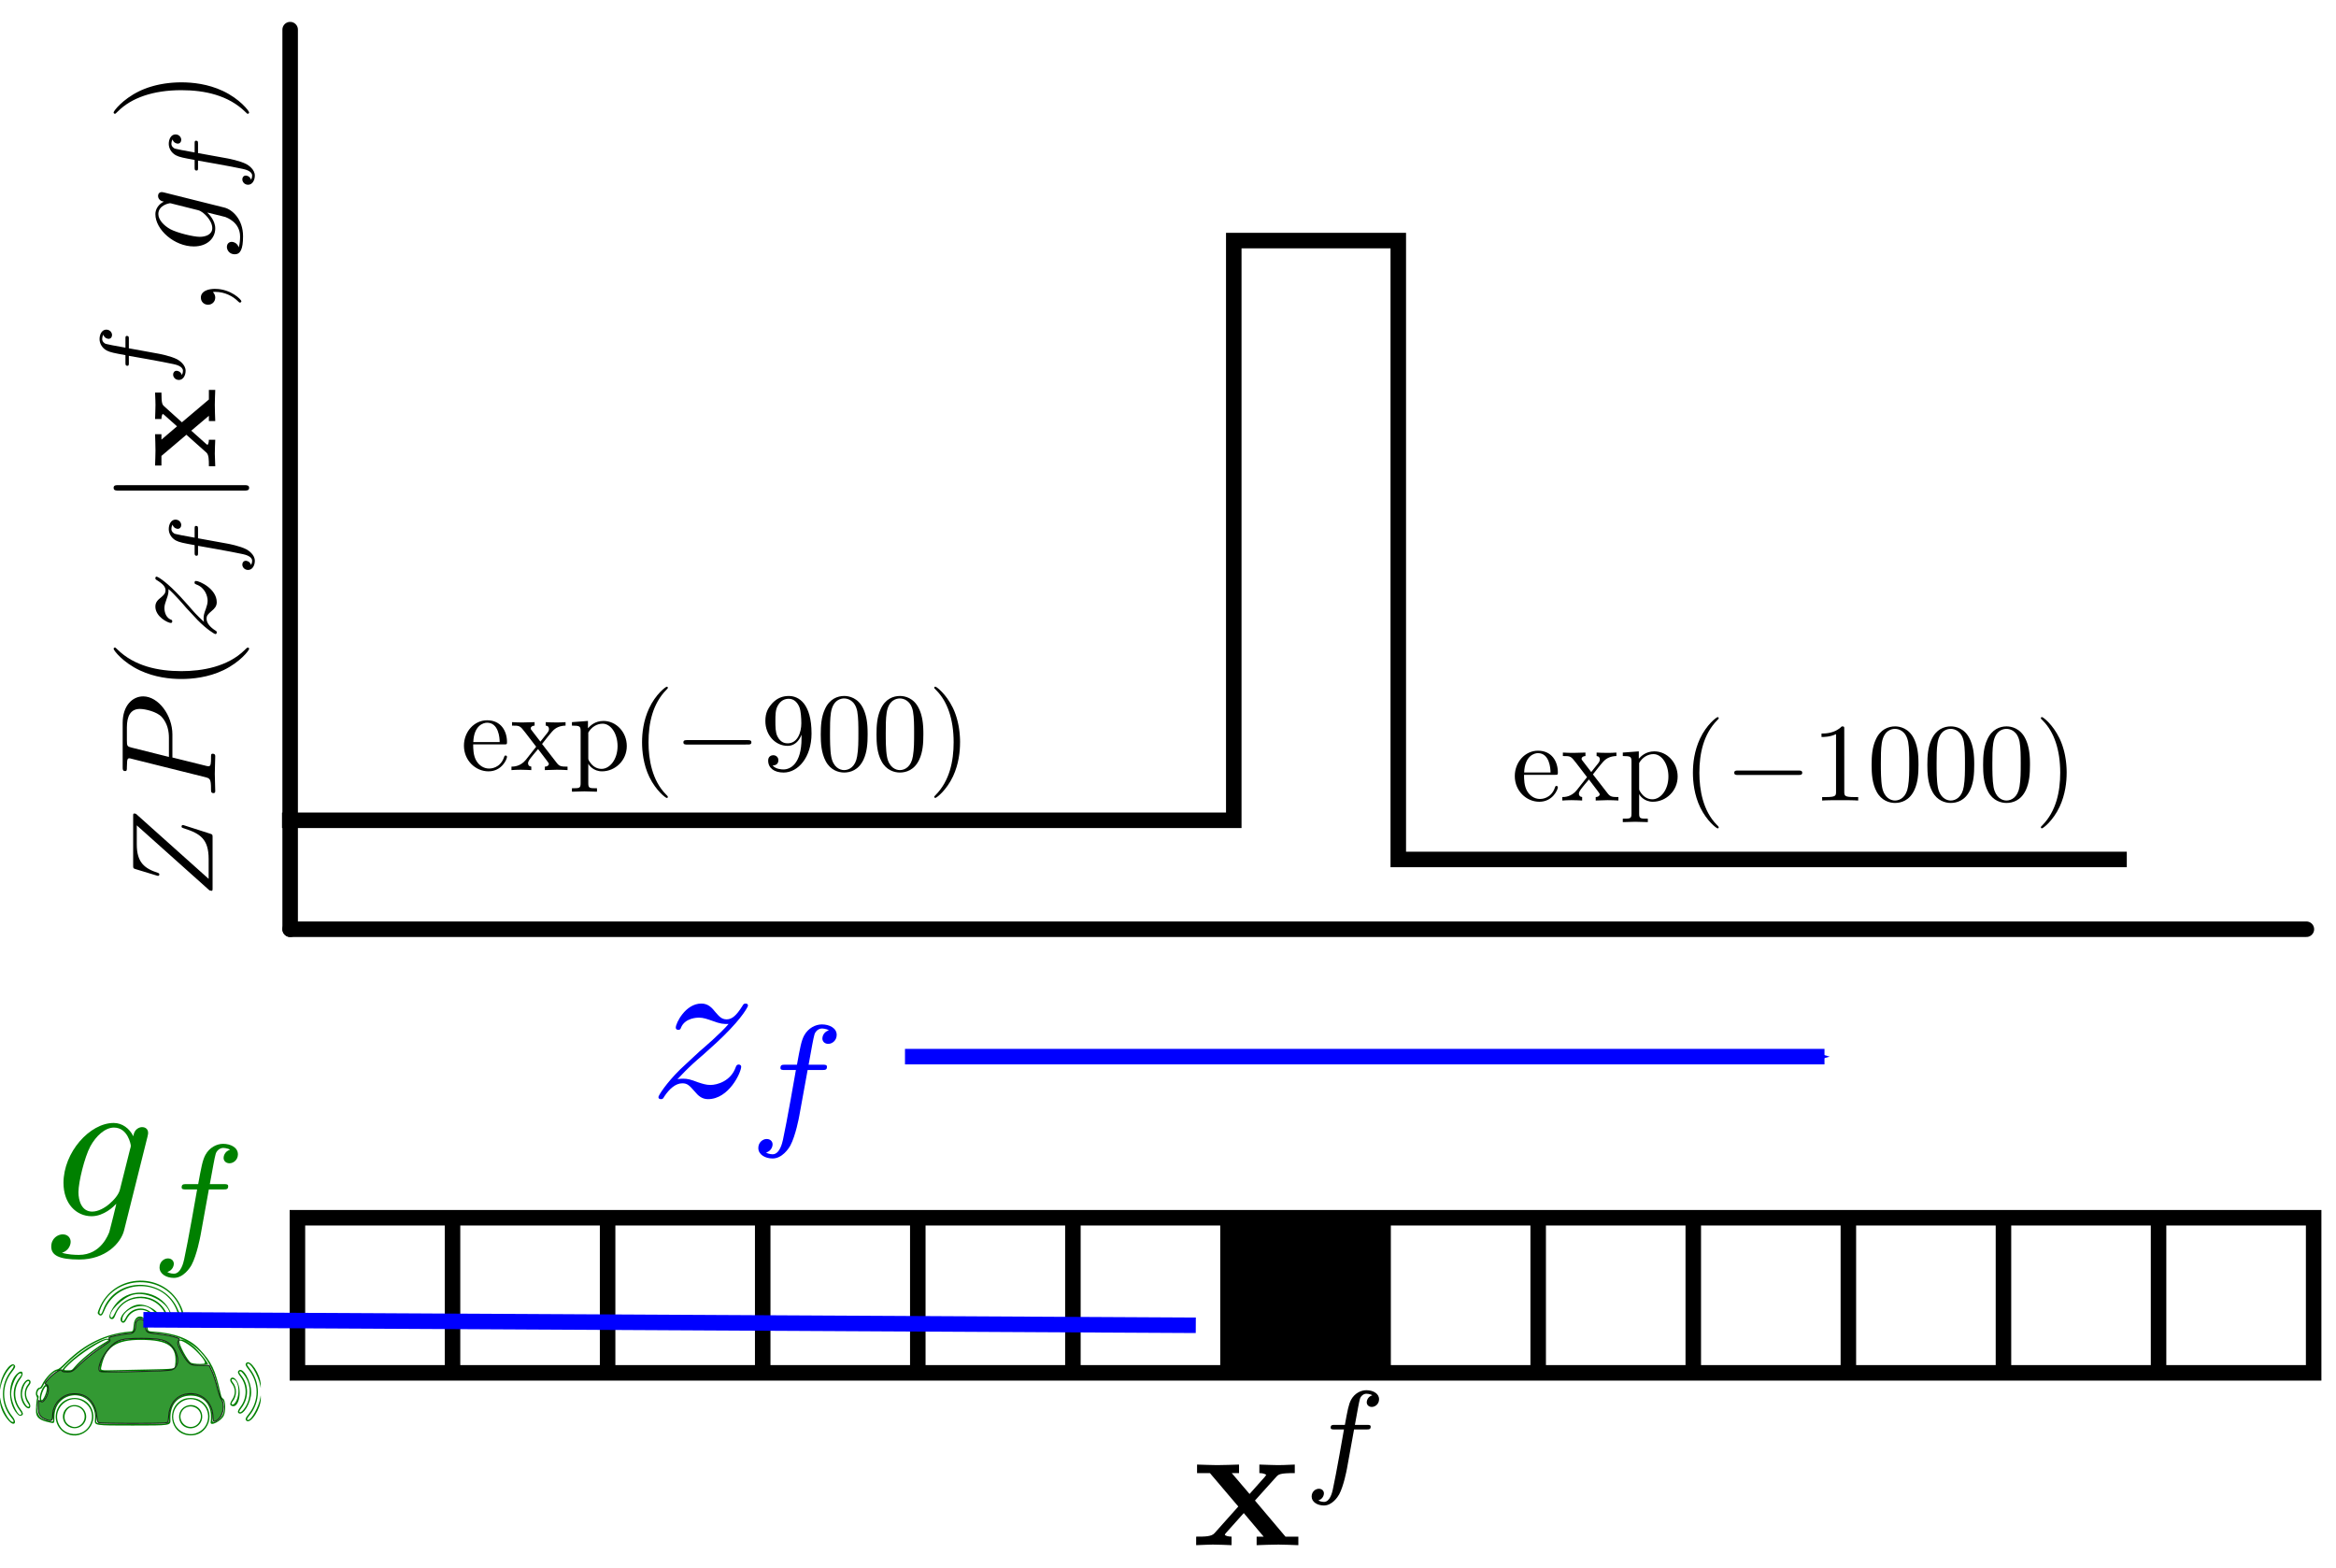<?xml version="1.0" encoding="UTF-8" standalone="no"?>
<!-- Created with Inkscape (http://www.inkscape.org/) -->

<svg
   xmlns:dc="http://purl.org/dc/elements/1.1/"
   xmlns:cc="http://creativecommons.org/ns#"
   xmlns:rdf="http://www.w3.org/1999/02/22-rdf-syntax-ns#"
   xmlns:svg="http://www.w3.org/2000/svg"
   xmlns="http://www.w3.org/2000/svg"
   xmlns:sodipodi="http://sodipodi.sourceforge.net/DTD/sodipodi-0.dtd"
   xmlns:inkscape="http://www.inkscape.org/namespaces/inkscape"
   width="42.508mm"
   height="28.539mm"
   viewBox="0 0 150.618 101.121"
   id="svg3393"
   version="1.1"
   inkscape:version="0.91 r13725"
   sodipodi:docname="step-FSM.svg">
  <sodipodi:namedview
     id="base"
     pagecolor="#ffffff"
     bordercolor="#666666"
     borderopacity="1.0"
     inkscape:pageopacity="0.0"
     inkscape:pageshadow="2"
     inkscape:zoom="5.6"
     inkscape:cx="75.529599"
     inkscape:cy="22.811334"
     inkscape:document-units="px"
     inkscape:current-layer="layer1"
     showgrid="false"
     inkscape:window-width="1148"
     inkscape:window-height="1041"
     inkscape:window-x="768"
     inkscape:window-y="37"
     inkscape:window-maximized="0"
     fit-margin-top="0"
     fit-margin-left="0"
     fit-margin-right="0"
     fit-margin-bottom="0" />
  <defs
     id="defs3395">
    <inkscape:path-effect
       is_visible="true"
       id="path-effect5274"
       effect="spiro" />
    <inkscape:path-effect
       is_visible="true"
       id="path-effect5031"
       effect="spiro" />
    <marker
       inkscape:stockid="Arrow1Mend"
       orient="auto"
       refY="0"
       refX="0"
       id="marker4985"
       style="overflow:visible"
       inkscape:isstock="true">
      <path
         inkscape:connector-curvature="0"
         id="path4987"
         d="M 0,0 5,-5 -12.5,0 5,5 0,0 Z"
         style="fill:#0000ff;fill-opacity:1;fill-rule:evenodd;stroke:#0000ff;stroke-width:1pt;stroke-opacity:1"
         transform="matrix(-0.4,0,0,-0.4,-4,0)" />
    </marker>
    <inkscape:path-effect
       is_visible="true"
       id="path-effect4977"
       effect="spiro" />
    <marker
       inkscape:collect="always"
       inkscape:isstock="true"
       style="overflow:visible"
       id="marker4947"
       refX="0"
       refY="0"
       orient="auto"
       inkscape:stockid="Arrow1Mend">
      <path
         inkscape:connector-curvature="0"
         transform="matrix(-0.4,0,0,-0.4,-4,0)"
         style="fill:#000000;fill-opacity:1;fill-rule:evenodd;stroke:#000000;stroke-width:1pt;stroke-opacity:1"
         d="M 0,0 5,-5 -12.5,0 5,5 0,0 Z"
         id="path4949" />
    </marker>
    <marker
       inkscape:isstock="true"
       style="overflow:visible"
       id="Arrow1Mend"
       refX="0"
       refY="0"
       orient="auto"
       inkscape:stockid="Arrow1Mend">
      <path
         inkscape:connector-curvature="0"
         transform="matrix(-0.4,0,0,-0.4,-4,0)"
         style="fill:#000000;fill-opacity:1;fill-rule:evenodd;stroke:#000000;stroke-width:1pt;stroke-opacity:1"
         d="M 0,0 5,-5 -12.5,0 5,5 0,0 Z"
         id="path4680" />
    </marker>
  </defs>
  <g
     transform="translate(10.137,-930.666)"
     id="layer1"
     inkscape:groupmode="layer"
     inkscape:label="Layer 1">
    <path
       sodipodi:nodetypes="cc"
       inkscape:connector-curvature="0"
       id="path3865"
       d="m 8.571,990.576 130,0"
       style="opacity:1;fill:none;fill-opacity:1;stroke:#000000;stroke-width:1;stroke-linecap:round;stroke-miterlimit:4;stroke-dasharray:none;stroke-dashoffset:0;marker-end:url(#marker4947)" />
    <path
       sodipodi:nodetypes="cc"
       inkscape:connector-curvature="0"
       id="path3863"
       d="m 8.571,990.576 0,-58"
       style="opacity:1;fill:none;fill-opacity:1;stroke:#000000;stroke-width:1;stroke-linecap:round;stroke-miterlimit:4;stroke-dasharray:none;stroke-dashoffset:0;marker-end:url(#Arrow1Mend)" />
    <g
       transform="translate(0,-3.536)"
       id="g3500">
      <g
         id="g3446"
         inkscape:label="Grid_Polar:X13:Y1"
         transform="translate(9.04,1012.714)">
        <g
           id="g3448"
           inkscape:label="MajorXGridlines">
          <path
             id="path3450"
             inkscape:label="MajorXDiv1"
             style="fill:none;stroke:#000000;stroke-width:1"
             d="m 10,0 0,10"
             inkscape:connector-curvature="0" />
          <path
             id="path3452"
             inkscape:label="MajorXDiv2"
             style="fill:none;stroke:#000000;stroke-width:1"
             d="m 20,0 0,10"
             inkscape:connector-curvature="0" />
          <path
             id="path3454"
             inkscape:label="MajorXDiv3"
             style="fill:none;stroke:#000000;stroke-width:1"
             d="m 30,0 0,10"
             inkscape:connector-curvature="0" />
          <path
             id="path3456"
             inkscape:label="MajorXDiv4"
             style="fill:none;stroke:#000000;stroke-width:1"
             d="m 40,0 0,10"
             inkscape:connector-curvature="0" />
          <path
             id="path3458"
             inkscape:label="MajorXDiv5"
             style="fill:none;stroke:#000000;stroke-width:1"
             d="m 50,0 0,10"
             inkscape:connector-curvature="0" />
          <path
             id="path3460"
             inkscape:label="MajorXDiv6"
             style="fill:none;stroke:#000000;stroke-width:1"
             d="m 60,0 0,10"
             inkscape:connector-curvature="0" />
          <path
             id="path3462"
             inkscape:label="MajorXDiv7"
             style="fill:none;stroke:#000000;stroke-width:1"
             d="m 70,0 0,10"
             inkscape:connector-curvature="0" />
          <path
             id="path3464"
             inkscape:label="MajorXDiv8"
             style="fill:none;stroke:#000000;stroke-width:1"
             d="m 80,0 0,10"
             inkscape:connector-curvature="0" />
          <path
             id="path3466"
             inkscape:label="MajorXDiv9"
             style="fill:none;stroke:#000000;stroke-width:1"
             d="m 90,0 0,10"
             inkscape:connector-curvature="0" />
          <path
             id="path3468"
             inkscape:label="MajorXDiv10"
             style="fill:none;stroke:#000000;stroke-width:1"
             d="m 100,0 0,10"
             inkscape:connector-curvature="0" />
          <path
             id="path3470"
             inkscape:label="MajorXDiv11"
             style="fill:none;stroke:#000000;stroke-width:1"
             d="m 110,0 0,10"
             inkscape:connector-curvature="0" />
          <path
             id="path3472"
             inkscape:label="MajorXDiv12"
             style="fill:none;stroke:#000000;stroke-width:1"
             d="m 120,0 0,10"
             inkscape:connector-curvature="0" />
        </g>
        <g
           id="g3474"
           inkscape:label="MajorYGridlines" />
        <rect
           id="rect3476"
           inkscape:label="Border"
           y="0"
           x="0"
           width="130"
           style="fill:none;stroke:#000000;stroke-width:1"
           height="10" />
      </g>
      <rect
         style="opacity:1;fill:#000000;fill-opacity:1;stroke:none;stroke-width:1;stroke-linecap:round;stroke-miterlimit:4;stroke-dasharray:none;stroke-dashoffset:0"
         id="rect3498"
         width="9.849"
         height="10.228"
         x="68.97"
         y="1012.587" />
    </g>
    <g
       transform="matrix(0.221,0,0,0.221,0.83,951.285)"
       id="g3543">
      <g
         style="font-style:normal;font-variant:normal;font-weight:normal;font-stretch:normal;letter-spacing:normal;word-spacing:normal;text-anchor:start;fill:none;fill-opacity:1;fill-rule:evenodd;stroke:#000000;stroke-linecap:butt;stroke-linejoin:miter;stroke-miterlimit:10.433;stroke-dasharray:none;stroke-dashoffset:0;stroke-opacity:1"
         word-spacing="normal"
         letter-spacing="normal"
         font-size-adjust="none"
         font-stretch="normal"
         font-weight="normal"
         font-variant="normal"
         font-style="normal"
         stroke-miterlimit="10.433"
         xml:space="preserve"
         transform="matrix(1.063,0,0,-1.063,-186.024,789.272)"
         id="content"><path
           style="fill:#000000;stroke-width:0"
           inkscape:connector-curvature="0"
           id="path3546"
           d="m 472.75,418.45 5.83,6.48 c 0.66,0.71 0.96,1.05 5.1,1.05 l 0,2.34 c -1.75,-0.11 -4.35,-0.15 -4.6,-0.15 -1.25,0 -3.73,0.11 -5.12,0.15 l 0,-2.34 c 0.68,0 1.29,-0.11 1.89,-0.45 -0.21,-0.3 -0.21,-0.39 -0.41,-0.6 l -4.17,-4.68 -4.89,5.73 2,0 0,2.34 c -1.3,-0.04 -4.44,-0.15 -6.03,-0.15 -1.6,0 -3.85,0.11 -5.49,0.15 l 0,-2.34 3.53,0 7.79,-9.17 -6.54,-7.33 c -0.84,-0.94 -2.64,-0.94 -5.03,-0.94 l 0,-2.34 c 1.75,0.09 4.35,0.16 4.58,0.16 1.25,0 4.14,-0.11 5.14,-0.16 l 0,2.34 c -0.89,0 -1.84,0.25 -1.84,0.55 0,0.05 0,0.09 0.34,0.5 l 4.85,5.42 5.46,-6.47 -1.93,0 0,-2.34 c 1.29,0.05 4.33,0.16 5.98,0.16 1.6,0 3.83,-0.11 5.47,-0.16 l 0,2.34 -3.53,0 z" /><path
           style="fill:#000000;stroke-width:0"
           inkscape:connector-curvature="0"
           id="path3548"
           d="m 499.95,437.96 3.41,0 c 0.7,0 1.15,0 1.15,0.77 0,0.48 -0.45,0.48 -1.08,0.48 l -3.25,0 c 0.82,4.43 1.08,6.04 1.36,7.05 0.17,0.77 0.94,1.5 1.78,1.5 0.04,0 0.97,0 1.64,-0.42 -1.43,-0.45 -1.53,-1.72 -1.53,-1.92 0,-0.77 0.6,-1.28 1.39,-1.28 0.94,0 1.99,0.79 1.99,2.12 0,1.6 -1.7,2.47 -3.49,2.47 -1.53,0 -3.23,-0.87 -4.18,-2.61 -0.69,-1.3 -0.97,-2.86 -1.71,-6.91 l -2.75,0 c -0.7,0 -1.15,0 -1.15,-0.76 0,-0.49 0.45,-0.49 1.08,-0.49 l 2.57,0 c -0.03,-0.21 -2.22,-12.75 -3.06,-16.48 -0.17,-0.77 -0.76,-3.41 -2.44,-3.41 -0.03,0 -0.87,0 -1.53,0.41 1.42,0.45 1.53,1.72 1.53,1.92 0,0.77 -0.59,1.28 -1.39,1.28 -0.93,0 -1.98,-0.79 -1.98,-2.12 0,-1.56 1.64,-2.47 3.37,-2.47 2.24,0 3.77,2.3 4.19,3.06 1.25,2.35 2.05,6.63 2.13,7.05 z" /></g>    </g>
    <g
       transform="matrix(0,-0.165,0.165,0,-55.243,1031.353)"
       id="g3604">
      <g
         style="font-style:normal;font-variant:normal;font-weight:normal;font-stretch:normal;letter-spacing:normal;word-spacing:normal;text-anchor:start;fill:none;fill-opacity:1;fill-rule:evenodd;stroke:#000000;stroke-linecap:butt;stroke-linejoin:miter;stroke-miterlimit:10.433;stroke-dasharray:none;stroke-dashoffset:0;stroke-opacity:1"
         id="g3606"
         transform="matrix(1.063,0,0,-1.063,-186.024,789.272)"
         xml:space="preserve"
         stroke-miterlimit="10.433"
         font-style="normal"
         font-variant="normal"
         font-weight="normal"
         font-stretch="normal"
         font-size-adjust="none"
         letter-spacing="normal"
         word-spacing="normal"><path
           style="fill:#000000;stroke-width:0"
           inkscape:connector-curvature="0"
           d="m 470.61,421.95 0.21,1.28 3.39,13.56 c 0.43,1.74 0.54,1.89 2.68,1.89 l 4.79,0 c 4.14,0 6.78,-1.34 6.78,-4.78 0,-1.95 -1,-6.23 -2.94,-8.03 -2.5,-2.23 -5.48,-2.64 -7.69,-2.64 l -7.01,0 -0.21,-1.28 8.47,0 c 7.08,0 14,5.17 14,10.75 0,3.84 -3.28,7.53 -9.81,7.53 l -16.14,0 c -0.95,0 -1.5,0 -1.5,-0.95 0,-0.6 0.45,-0.6 1.45,-0.6 0.64,0 1.55,-0.04 2.14,-0.09 0.8,-0.11 1.1,-0.25 1.1,-0.8 0,-0.2 -0.05,-0.36 -0.21,-0.95 l -6.67,-26.75 c -0.5,-1.95 -0.59,-2.34 -4.53,-2.34 -0.84,0 -1.39,0 -1.39,-0.96 0,-0.59 0.59,-0.59 0.73,-0.59 1.41,0 4.94,0.16 6.33,0.16 1.05,0 2.14,-0.07 3.19,-0.07 1.11,0 2.2,-0.09 3.25,-0.09 0.34,0 0.98,0 0.98,1 0,0.55 -0.43,0.55 -1.39,0.55 -1.84,0 -3.23,0 -3.23,0.89 0,0.29 0.09,0.54 0.14,0.84 z"
           id="path3608" /><path
           style="fill:#000000;stroke-width:0"
           inkscape:connector-curvature="0"
           d="m 511,394.25 0,0.02 0,0.03 0,0.01 0,0.02 0,0.01 -0.01,0.02 0,0.01 -0.01,0.02 -0.01,0.02 -0.01,0.02 -0.01,0.02 -0.02,0.03 -0.01,0.02 -0.02,0.03 -0.02,0.03 -0.03,0.03 -0.02,0.03 -0.03,0.04 -0.02,0.02 -0.01,0.02 -0.02,0.02 -0.02,0.02 -0.02,0.02 -0.02,0.03 -0.02,0.02 -0.02,0.02 -0.02,0.03 -0.03,0.02 -0.02,0.03 -0.03,0.03 -0.03,0.03 -0.02,0.03 -0.03,0.03 -0.03,0.03 -0.03,0.03 -0.03,0.03 -0.04,0.04 -0.03,0.03 -0.04,0.04 -0.03,0.03 -0.04,0.04 -0.04,0.04 c -6.22,6.28 -7.81,15.69 -7.81,23.31 0,8.67 1.89,17.35 8.01,23.56 0.64,0.61 0.64,0.71 0.64,0.86 0,0.35 -0.18,0.49 -0.48,0.49 -0.5,0 -4.98,-3.38 -7.92,-9.7 -2.55,-5.49 -3.14,-11.02 -3.14,-15.21 0,-3.89 0.54,-9.9 3.28,-15.54 2.98,-6.13 7.28,-9.36 7.78,-9.36 0.3,0 0.48,0.14 0.48,0.5 z"
           id="path3610" /><path
           style="fill:#000000;stroke-width:0"
           inkscape:connector-curvature="0"
           d="m 520.46,410.34 0.25,0.27 0.24,0.25 0.24,0.25 0.22,0.24 0.23,0.23 0.21,0.22 0.21,0.22 0.21,0.21 0.2,0.2 0.2,0.19 0.19,0.19 0.19,0.19 0.18,0.17 0.18,0.18 0.35,0.33 0.35,0.32 0.33,0.3 0.33,0.29 0.32,0.29 0.65,0.56 0.32,0.29 0.34,0.28 c 0,0.05 3.08,2.69 4.87,4.49 4.74,4.64 5.83,7.03 5.83,7.21 0,0.5 -0.45,0.5 -0.55,0.5 -0.34,0 -0.5,-0.09 -0.75,-0.54 -1.48,-2.39 -2.53,-3.19 -3.73,-3.19 -1.2,0 -1.8,0.75 -2.55,1.59 -0.93,1.16 -1.78,2.14 -3.43,2.14 -3.74,0 -6.02,-4.62 -6.02,-5.67 0,-0.25 0.14,-0.54 0.59,-0.54 0.46,0 0.55,0.25 0.64,0.54 0.96,2.3 3.85,2.35 4.24,2.35 1.05,0 2,-0.36 3.14,-0.75 2,-0.75 2.55,-0.75 3.84,-0.75 -1.79,-2.14 -5.98,-5.74 -6.92,-6.53 l -4.48,-4.18 c -3.39,-3.34 -5.14,-6.18 -5.14,-6.53 0,-0.5 0.5,-0.5 0.59,-0.5 0.41,0 0.5,0.1 0.8,0.64 1.15,1.75 2.64,3.1 4.23,3.1 1.16,0 1.66,-0.46 2.89,-1.89 0.86,-1.05 1.75,-1.85 3.19,-1.85 4.94,0 7.83,6.33 7.83,7.67 0,0.25 -0.21,0.5 -0.6,0.5 -0.45,0 -0.54,-0.29 -0.7,-0.65 -1.14,-3.24 -4.33,-4.17 -5.98,-4.17 -0.99,0 -1.89,0.29 -2.94,0.64 -1.69,0.64 -2.44,0.84 -3.49,0.84 -0.09,0 -0.89,0 -1.34,-0.14 z"
           id="path3612" /><path
           style="fill:#000000;stroke-width:0"
           inkscape:connector-curvature="0"
           d="m 551.19,412.53 3.4,0 c 0.71,0 1.16,0 1.16,0.76 0,0.49 -0.45,0.49 -1.08,0.49 l -3.25,0 c 0.81,4.42 1.08,6.03 1.36,7.04 0.17,0.77 0.94,1.5 1.78,1.5 0.03,0 0.97,0 1.64,-0.42 -1.43,-0.45 -1.53,-1.72 -1.53,-1.92 0,-0.77 0.6,-1.28 1.39,-1.28 0.94,0 1.99,0.8 1.99,2.12 0,1.6 -1.71,2.47 -3.49,2.47 -1.53,0 -3.23,-0.87 -4.18,-2.61 -0.69,-1.29 -0.97,-2.86 -1.71,-6.9 l -2.75,0 c -0.7,0 -1.15,0 -1.15,-0.77 0,-0.48 0.45,-0.48 1.07,-0.48 l 2.58,0 c -0.03,-0.22 -2.22,-12.75 -3.06,-16.49 -0.17,-0.76 -0.77,-3.4 -2.44,-3.4 -0.03,0 -0.87,0 -1.53,0.4 1.42,0.46 1.53,1.72 1.53,1.92 0,0.77 -0.59,1.29 -1.39,1.29 -0.94,0 -1.98,-0.8 -1.98,-2.13 0,-1.56 1.64,-2.47 3.37,-2.47 2.24,0 3.77,2.3 4.19,3.06 1.25,2.35 2.05,6.63 2.12,7.05 z"
           id="path3614" /><path
           style="fill:#000000;stroke-width:0"
           inkscape:connector-curvature="0"
           d="m 570.72,441.78 0,0.16 0,0.17 0,0.16 -0.01,0.08 0,0.08 -0.01,0.08 -0.01,0.08 -0.01,0.07 -0.01,0.07 -0.01,0.07 -0.02,0.07 -0.02,0.07 -0.02,0.06 -0.03,0.06 -0.02,0.06 -0.04,0.06 -0.03,0.05 -0.04,0.05 -0.04,0.05 -0.05,0.04 -0.05,0.04 -0.03,0.01 -0.02,0.02 -0.03,0.02 -0.03,0.01 -0.03,0.01 -0.04,0.02 -0.03,0.01 -0.04,0.01 -0.03,0.01 -0.04,0.01 -0.04,0 -0.04,0.01 -0.04,0 -0.05,0.01 -0.04,0 -0.05,0 c -1,0 -1,-0.89 -1,-1.78 l 0,-46.24 c 0,-0.9 0,-1.79 1,-1.79 1,0 1,0.89 1,1.79 z"
           id="path3616" /><path
           style="fill:#000000;stroke-width:0"
           inkscape:connector-curvature="0"
           d="m 593.83,418.45 5.83,6.48 c 0.66,0.71 0.95,1.05 5.09,1.05 l 0,2.34 c -1.75,-0.11 -4.34,-0.15 -4.59,-0.15 -1.25,0 -3.73,0.11 -5.13,0.15 l 0,-2.34 c 0.69,0 1.3,-0.11 1.9,-0.45 -0.21,-0.3 -0.21,-0.39 -0.41,-0.6 l -4.17,-4.68 -4.89,5.73 2,0 0,2.34 c -1.3,-0.04 -4.44,-0.15 -6.03,-0.15 -1.6,0 -3.85,0.11 -5.49,0.15 l 0,-2.34 3.53,0 7.78,-9.17 -6.53,-7.33 c -0.84,-0.94 -2.64,-0.94 -5.03,-0.94 l 0,-2.34 c 1.75,0.09 4.34,0.16 4.58,0.16 1.25,0 4.14,-0.11 5.14,-0.16 l 0,2.34 c -0.89,0 -1.84,0.25 -1.84,0.55 0,0.05 0,0.09 0.34,0.5 l 4.84,5.42 5.47,-6.47 -1.94,0 0,-2.34 c 1.3,0.05 4.33,0.16 5.99,0.16 1.59,0 3.83,-0.11 5.47,-0.16 l 0,2.34 -3.53,0 z"
           id="path3618" /><path
           style="fill:#000000;stroke-width:0"
           inkscape:connector-curvature="0"
           d="m 621.03,437.96 3.4,0 c 0.71,0 1.16,0 1.16,0.77 0,0.48 -0.45,0.48 -1.08,0.48 l -3.25,0 c 0.81,4.43 1.08,6.04 1.36,7.05 0.17,0.77 0.94,1.5 1.78,1.5 0.03,0 0.97,0 1.64,-0.42 -1.44,-0.45 -1.53,-1.72 -1.53,-1.92 0,-0.77 0.59,-1.28 1.39,-1.28 0.94,0 1.99,0.79 1.99,2.12 0,1.6 -1.71,2.47 -3.49,2.47 -1.53,0 -3.23,-0.87 -4.18,-2.61 -0.69,-1.3 -0.97,-2.86 -1.71,-6.91 l -2.75,0 c -0.7,0 -1.16,0 -1.16,-0.76 0,-0.49 0.46,-0.49 1.08,-0.49 l 2.58,0 c -0.03,-0.21 -2.22,-12.75 -3.06,-16.48 -0.17,-0.77 -0.77,-3.41 -2.44,-3.41 -0.03,0 -0.87,0 -1.53,0.41 1.42,0.45 1.53,1.72 1.53,1.92 0,0.77 -0.59,1.28 -1.39,1.28 -0.94,0 -1.98,-0.79 -1.98,-2.12 0,-1.56 1.64,-2.47 3.37,-2.47 2.24,0 3.77,2.3 4.19,3.06 1.25,2.35 2.05,6.63 2.12,7.05 z"
           id="path3620" /><path
           style="fill:#000000;stroke-width:0"
           inkscape:connector-curvature="0"
           d="m 642.87,406.25 0,0.3 -0.01,0.3 -0.02,0.29 -0.03,0.28 -0.03,0.27 -0.04,0.26 -0.04,0.26 -0.05,0.24 -0.06,0.24 -0.06,0.23 -0.08,0.22 -0.07,0.21 -0.09,0.2 -0.08,0.19 -0.1,0.19 -0.1,0.17 -0.11,0.16 -0.11,0.16 -0.12,0.14 -0.12,0.13 -0.13,0.13 -0.13,0.11 -0.14,0.1 -0.14,0.1 -0.15,0.08 -0.16,0.07 -0.16,0.06 -0.16,0.05 -0.17,0.04 -0.17,0.03 -0.18,0.01 -0.18,0.01 c -1.64,0 -2.64,-1.25 -2.64,-2.64 0,-1.34 1,-2.64 2.64,-2.64 0.6,0 1.25,0.2 1.75,0.64 0.14,0.11 0.21,0.16 0.25,0.16 0.05,0 0.1,-0.05 0.1,-0.75 0,-3.69 -1.74,-6.68 -3.39,-8.32 -0.55,-0.54 -0.55,-0.65 -0.55,-0.79 0,-0.36 0.25,-0.55 0.5,-0.55 0.55,0 4.53,3.83 4.53,9.66 z"
           id="path3622" /><path
           style="fill:#000000;stroke-width:0"
           inkscape:connector-curvature="0"
           d="m 678.3,424.98 0.01,0.06 0.01,0.05 0.02,0.05 0.01,0.06 0.02,0.1 0.01,0.05 0.01,0.06 0.01,0.05 0.01,0.06 0.01,0.05 0.01,0.06 0.01,0.06 0,0.06 0,0.03 0,0.03 0,0.03 0.01,0.03 c 0,0.86 -0.6,1.36 -1.44,1.36 -0.5,0 -1.85,-0.36 -2.05,-2.16 -0.89,1.85 -2.64,3.14 -4.62,3.14 l 0.04,-1.09 c 3.28,0 3.99,-4.03 3.99,-4.28 0,-0.25 -0.1,-0.55 -0.16,-0.75 l -2.39,-9.52 c -0.3,-1.29 -1.44,-2.53 -2.53,-3.48 -1.05,-0.89 -2.59,-1.8 -4.05,-1.8 -2.48,0 -3.23,2.6 -3.23,4.58 0,2.41 1.45,8.28 2.79,10.81 1.35,2.46 3.49,4.44 5.58,4.44 l -0.04,1.09 c -5.69,0 -11.86,-6.96 -11.86,-14.14 0,-4.93 3.03,-7.87 6.62,-7.87 2.94,0 5.28,2.34 5.78,2.89 l 0.05,-0.05 c -1.05,-4.43 -1.64,-6.48 -1.64,-6.58 -0.2,-0.45 -1.89,-5.39 -7.17,-5.39 -0.96,0 -2.6,0.07 -4,0.5 1.5,0.46 2.04,1.75 2.04,2.6 0,0.79 -0.54,1.75 -1.89,1.75 -1.09,0 -2.68,-0.91 -2.68,-2.89 0,-2.05 1.84,-3.05 6.62,-3.05 6.22,0 9.81,3.89 10.56,6.88 z"
           id="path3624" /><path
           style="fill:#000000;stroke-width:0"
           inkscape:connector-curvature="0"
           d="m 692.79,412.53 3.41,0 c 0.7,0 1.15,0 1.15,0.76 0,0.49 -0.45,0.49 -1.08,0.49 l -3.25,0 c 0.82,4.42 1.08,6.03 1.36,7.04 0.17,0.77 0.94,1.5 1.78,1.5 0.04,0 0.97,0 1.64,-0.42 -1.43,-0.45 -1.53,-1.72 -1.53,-1.92 0,-0.77 0.6,-1.28 1.39,-1.28 0.94,0 1.99,0.8 1.99,2.12 0,1.6 -1.7,2.47 -3.49,2.47 -1.53,0 -3.23,-0.87 -4.18,-2.61 -0.69,-1.29 -0.97,-2.86 -1.71,-6.9 l -2.75,0 c -0.7,0 -1.15,0 -1.15,-0.77 0,-0.48 0.45,-0.48 1.08,-0.48 l 2.57,0 c -0.03,-0.22 -2.22,-12.75 -3.06,-16.49 -0.17,-0.76 -0.76,-3.4 -2.44,-3.4 -0.03,0 -0.87,0 -1.53,0.4 1.42,0.46 1.53,1.72 1.53,1.92 0,0.77 -0.59,1.29 -1.39,1.29 -0.93,0 -1.98,-0.8 -1.98,-2.13 0,-1.56 1.64,-2.47 3.37,-2.47 2.24,0 3.77,2.3 4.19,3.06 1.25,2.35 2.05,6.63 2.13,7.05 z"
           id="path3626" /><path
           style="fill:#000000;stroke-width:0"
           inkscape:connector-curvature="0"
           d="m 718.79,418.65 0,0.37 -0.01,0.39 -0.01,0.39 -0.01,0.41 -0.04,0.84 -0.06,0.88 -0.08,0.92 -0.11,0.95 -0.13,0.97 -0.17,1.01 -0.19,1.02 -0.23,1.03 -0.27,1.05 -0.31,1.06 -0.34,1.07 -0.4,1.07 -0.21,0.53 -0.22,0.53 -0.24,0.53 -0.25,0.53 c -2.99,6.12 -7.27,9.36 -7.77,9.36 -0.29,0 -0.5,-0.19 -0.5,-0.49 0,-0.15 0,-0.25 0.94,-1.15 4.89,-4.92 7.73,-12.85 7.73,-23.27 0,-8.51 -1.84,-17.28 -8.03,-23.56 -0.64,-0.59 -0.64,-0.7 -0.64,-0.84 0,-0.3 0.21,-0.5 0.5,-0.5 0.5,0 4.97,3.39 7.92,9.71 2.54,5.47 3.13,11 3.13,15.19 z"
           id="path3628" /></g>    </g>
    <g
       style="fill:#0000ff"
       transform="matrix(0.257,0,0,0.257,-44.903,909.509)"
       id="g3806">
      <g
         style="font-style:normal;font-variant:normal;font-weight:normal;font-stretch:normal;letter-spacing:normal;word-spacing:normal;text-anchor:start;fill:#0000ff;fill-opacity:1;fill-rule:evenodd;stroke:#000000;stroke-linecap:butt;stroke-linejoin:miter;stroke-miterlimit:10.433;stroke-dasharray:none;stroke-dashoffset:0;stroke-opacity:1"
         id="g3808"
         transform="matrix(1.063,0,0,-1.063,-186.024,789.272)"
         xml:space="preserve"
         stroke-miterlimit="10.433"
         font-style="normal"
         font-variant="normal"
         font-weight="normal"
         font-stretch="normal"
         font-size-adjust="none"
         letter-spacing="normal"
         word-spacing="normal"><path
           style="fill:#0000ff;stroke-width:0"
           inkscape:connector-curvature="0"
           d="m 462.14,410.34 0.25,0.27 0.24,0.25 0.24,0.25 0.23,0.24 0.22,0.23 0.22,0.22 0.21,0.22 0.2,0.21 0.2,0.2 0.2,0.19 0.19,0.19 0.19,0.19 0.18,0.17 0.19,0.18 0.35,0.33 0.34,0.32 0.33,0.3 0.33,0.29 0.32,0.29 0.65,0.56 0.33,0.29 0.33,0.28 c 0,0.05 3.08,2.69 4.88,4.49 4.73,4.64 5.83,7.03 5.83,7.21 0,0.5 -0.46,0.5 -0.55,0.5 -0.35,0 -0.5,-0.09 -0.75,-0.54 -1.49,-2.39 -2.53,-3.19 -3.74,-3.19 -1.2,0 -1.79,0.75 -2.54,1.59 -0.94,1.16 -1.78,2.14 -3.44,2.14 -3.73,0 -6.02,-4.62 -6.02,-5.67 0,-0.25 0.14,-0.54 0.6,-0.54 0.45,0 0.54,0.25 0.64,0.54 0.95,2.3 3.84,2.35 4.23,2.35 1.05,0 2,-0.36 3.14,-0.75 2,-0.75 2.55,-0.75 3.85,-0.75 -1.8,-2.14 -5.99,-5.74 -6.92,-6.53 l -4.49,-4.18 c -3.39,-3.34 -5.14,-6.18 -5.14,-6.53 0,-0.5 0.5,-0.5 0.59,-0.5 0.41,0 0.5,0.1 0.8,0.64 1.16,1.75 2.64,3.1 4.24,3.1 1.15,0 1.65,-0.46 2.89,-1.89 0.86,-1.05 1.75,-1.85 3.18,-1.85 4.94,0 7.83,6.33 7.83,7.67 0,0.25 -0.2,0.5 -0.59,0.5 -0.46,0 -0.55,-0.29 -0.71,-0.65 -1.14,-3.24 -4.32,-4.17 -5.98,-4.17 -0.98,0 -1.89,0.29 -2.94,0.64 -1.68,0.64 -2.43,0.84 -3.48,0.84 -0.1,0 -0.89,0 -1.35,-0.14 z"
           id="path3810" /><path
           style="fill:#0000ff;stroke-width:0"
           inkscape:connector-curvature="0"
           d="m 492.87,412.53 3.4,0 c 0.71,0 1.16,0 1.16,0.76 0,0.49 -0.45,0.49 -1.08,0.49 l -3.25,0 c 0.81,4.42 1.08,6.03 1.36,7.04 0.17,0.77 0.94,1.5 1.78,1.5 0.03,0 0.97,0 1.64,-0.42 -1.43,-0.45 -1.53,-1.72 -1.53,-1.92 0,-0.77 0.6,-1.28 1.39,-1.28 0.94,0 1.99,0.8 1.99,2.12 0,1.6 -1.71,2.47 -3.49,2.47 -1.53,0 -3.23,-0.87 -4.19,-2.61 -0.68,-1.29 -0.96,-2.86 -1.7,-6.9 l -2.75,0 c -0.7,0 -1.15,0 -1.15,-0.77 0,-0.48 0.45,-0.48 1.07,-0.48 l 2.58,0 c -0.03,-0.22 -2.22,-12.75 -3.06,-16.49 -0.17,-0.76 -0.77,-3.4 -2.44,-3.4 -0.03,0 -0.87,0 -1.53,0.4 1.42,0.46 1.53,1.72 1.53,1.92 0,0.77 -0.59,1.29 -1.39,1.29 -0.94,0 -1.98,-0.8 -1.98,-2.13 0,-1.56 1.64,-2.47 3.37,-2.47 2.24,0 3.77,2.3 4.19,3.06 1.25,2.35 2.05,6.63 2.12,7.05 z"
           id="path3812" /></g>    </g>
    <path
       inkscape:connector-curvature="0"
       inkscape:original-d="m 48.214286,998.79075 c 59.285714,0 59.285714,0 59.285714,0"
       inkscape:path-effect="#path-effect4977"
       id="path4975"
       d="m 48.214,998.791 59.286,0"
       style="fill:none;fill-rule:evenodd;stroke:#0000ff;stroke-width:1px;stroke-linecap:butt;stroke-linejoin:miter;stroke-opacity:1;marker-end:url(#marker4985)" />
    <g
       style="fill:#008000"
       id="g5045">
      <g
         style="fill:#008000"
         id="g3710"
         transform="matrix(0.257,0,0,0.257,-83.674,917.208)">
        <g
           id="g3712"
           transform="matrix(1.063,0,0,-1.063,-186.024,789.272)"
           xml:space="preserve"
           stroke-miterlimit="10.433"
           font-style="normal"
           font-variant="normal"
           font-weight="normal"
           font-stretch="normal"
           font-size-adjust="none"
           letter-spacing="normal"
           word-spacing="normal"
           style="font-style:normal;font-variant:normal;font-weight:normal;font-stretch:normal;letter-spacing:normal;word-spacing:normal;text-anchor:start;fill:#008000;fill-opacity:1;fill-rule:evenodd;stroke:#000000;stroke-linecap:butt;stroke-linejoin:miter;stroke-miterlimit:10.433;stroke-dasharray:none;stroke-dashoffset:0;stroke-opacity:1"><path
             d="m 478.99,424.98 0.01,0.06 0.01,0.05 0.01,0.05 0.01,0.06 0.02,0.1 0.01,0.05 0.02,0.06 0.01,0.05 0.01,0.06 0.01,0.05 0,0.06 0.01,0.06 0,0.06 0.01,0.03 0,0.03 0,0.03 0,0.03 c 0,0.86 -0.59,1.36 -1.44,1.36 -0.5,0 -1.84,-0.36 -2.05,-2.16 -0.89,1.85 -2.64,3.14 -4.62,3.14 l 0.05,-1.09 c 3.28,0 3.98,-4.03 3.98,-4.28 0,-0.25 -0.09,-0.55 -0.16,-0.75 l -2.39,-9.52 c -0.29,-1.29 -1.43,-2.53 -2.53,-3.48 -1.04,-0.89 -2.59,-1.8 -4.04,-1.8 -2.49,0 -3.24,2.6 -3.24,4.58 0,2.41 1.45,8.28 2.8,10.81 1.34,2.46 3.48,4.44 5.58,4.44 l -0.05,1.09 c -5.69,0 -11.86,-6.96 -11.86,-14.14 0,-4.93 3.03,-7.87 6.63,-7.87 2.93,0 5.28,2.34 5.78,2.89 l 0.04,-0.05 c -1.04,-4.43 -1.64,-6.48 -1.64,-6.58 -0.2,-0.45 -1.89,-5.39 -7.17,-5.39 -0.95,0 -2.59,0.07 -4,0.5 1.5,0.46 2.05,1.75 2.05,2.6 0,0.79 -0.55,1.75 -1.89,1.75 -1.1,0 -2.69,-0.91 -2.69,-2.89 0,-2.05 1.84,-3.05 6.62,-3.05 6.22,0 9.82,3.89 10.57,6.88 z"
             id="path3714"
             inkscape:connector-curvature="0"
             style="fill:#008000;stroke-width:0" /><path
             d="m 493.47,412.53 3.41,0 c 0.7,0 1.15,0 1.15,0.76 0,0.49 -0.45,0.49 -1.08,0.49 l -3.25,0 c 0.82,4.42 1.08,6.03 1.36,7.04 0.17,0.77 0.94,1.5 1.78,1.5 0.04,0 0.97,0 1.64,-0.42 -1.43,-0.45 -1.53,-1.72 -1.53,-1.92 0,-0.77 0.6,-1.28 1.39,-1.28 0.94,0 1.99,0.8 1.99,2.12 0,1.6 -1.71,2.47 -3.49,2.47 -1.53,0 -3.23,-0.87 -4.18,-2.61 -0.69,-1.29 -0.97,-2.86 -1.71,-6.9 l -2.75,0 c -0.7,0 -1.15,0 -1.15,-0.77 0,-0.48 0.45,-0.48 1.07,-0.48 l 2.58,0 c -0.03,-0.22 -2.22,-12.75 -3.06,-16.49 -0.17,-0.76 -0.76,-3.4 -2.44,-3.4 -0.03,0 -0.87,0 -1.53,0.4 1.42,0.46 1.53,1.72 1.53,1.92 0,0.77 -0.59,1.29 -1.39,1.29 -0.93,0 -1.98,-0.8 -1.98,-2.13 0,-1.56 1.64,-2.47 3.37,-2.47 2.24,0 3.77,2.3 4.19,3.06 1.25,2.35 2.05,6.63 2.13,7.05 z"
             id="path3716"
             inkscape:connector-curvature="0"
             style="fill:#008000;stroke-width:0" /></g>      </g>
      <g
         style="fill:#008000"
         transform="matrix(0.033,0,0,0.033,-12.171,1001.502)"
         id="layer1-6"
         inkscape:label="Layer 1">
        <path
           inkscape:connector-curvature="0"
           id="path6053"
           d="m 429.345,657.601 c -35.866,-4.201 -43.636,-53.683 -10.95,-69.736 8.909,-4.375 24.076,-4.05 32.846,0.705 36.225,19.641 19.039,73.825 -21.896,69.03 z m 14.055,-3.537 c 30.144,-8.952 33.909,-49.326 5.904,-63.32 -29.074,-14.528 -59.938,16.356 -45.712,45.742 7.054,14.571 24.295,22.184 39.808,17.577 z M 423.57,641.489 c -15.875,-7.858 -16.032,-31.809 -0.262,-40.047 15.798,-8.253 33.46,2.149 33.46,19.706 0,17.015 -17.837,27.944 -33.198,20.341 z m 16.136,-0.901 c 10.992,-3.053 17.52,-16.296 13.172,-26.722 -6.4,-15.344 -27.615,-17.029 -35.923,-2.853 -9.065,15.468 5.477,34.372 22.751,29.575 z m -246.351,14.72 c -19.47,-8.01 -28.144,-30.053 -19.45,-49.427 12.979,-28.922 56.087,-27.953 67.634,1.52 11.773,30.051 -18.477,60.127 -48.184,47.906 z m 28.44,-3.139 c 21.494,-10.168 26.287,-39.602 9.039,-55.501 -31.312,-28.862 -75.763,12.49 -49.89,46.412 8.751,11.473 27.156,15.569 40.851,9.09 z m -26.07,-11.524 c -12.654,-7.258 -14.974,-24.967 -4.638,-35.41 10.699,-10.81 29.426,-7.997 36.351,5.46 10.408,20.226 -11.912,41.306 -31.713,29.95 z m 18.487,-0.549 c 18.068,-7.547 16.801,-33.443 -1.882,-38.474 -22.692,-6.11 -34.846,26.902 -13.771,37.404 6.015,2.998 10.332,3.293 15.653,1.07 z m 32.872,-12.197 c 0.468,-8.296 0.231,-12.21 -1.04,-17.145 -12.306,-47.785 -78.114,-38.396 -78.114,11.145 0,13.737 0.824,13.132 -13.269,9.753 -15.277,-3.662 -21.442,-8.635 -22.566,-18.202 -0.631,-5.365 0.842,-26.193 1.982,-28.038 0.317,-0.514 -0.245,-2.459 -1.249,-4.324 -3.069,-5.699 0.814,-16.36 6.007,-16.493 1.541,-0.04 2.855,-1.608 4.97,-5.935 6.636,-13.575 21.337,-28.466 29.336,-29.717 3.207,-0.501 6.114,-2.858 18.93,-15.348 36.293,-35.367 75.764,-54.283 122.037,-58.484 8.099,-0.735 7.294,0.532 8.874,-13.962 2.548,-23.368 24.967,-19.531 26.953,4.613 0.709,8.614 0.709,8.614 11.654,9.307 41.01,2.595 70.874,13.976 89.773,34.213 23.962,25.659 30.684,39.647 41.022,85.366 1.937,8.567 2.462,9.698 5.347,11.519 4.671,2.947 5.403,24.479 1.129,33.214 -5.272,10.775 -26.891,21.538 -25.646,12.767 4.406,-31.032 -11.233,-52 -38.784,-52 -26.011,0 -41.06,17.811 -39.768,47.07 0.504,11.43 0.504,11.43 -73.84,11.43 -74.345,0 -74.345,0 -73.738,-10.75 z m 144.681,-0.069 c -2.542,-32.959 21.719,-56.38 51.866,-50.073 21.309,4.458 35.737,25.992 32.793,48.942 -1.538,11.99 17.539,0.8 21.591,-12.664 2.992,-9.942 1.922,-23.042 -2.093,-25.627 -3.953,-2.545 -3.813,-2.155 -8.853,-24.772 -14.639,-65.69 -54.492,-100.817 -119.638,-105.45 -21.412,-1.523 -18.649,0.738 -20.602,-16.857 -0.903,-8.137 -3.952,-11.679 -10.053,-11.679 -8.578,0 -10.696,3.076 -11.86,17.224 -0.862,10.483 -0.706,10.338 -11.985,11.159 -42.951,3.127 -83.442,22.876 -119.587,58.329 -13.088,12.838 -16.066,15.288 -18.579,15.288 -7.038,0 -20.722,13.518 -28.085,27.746 -2.869,5.543 -4.25,7.247 -5.878,7.25 -4.57,0.009 -8.552,9.827 -5.239,12.914 1.92,1.789 1.968,2.267 0.773,7.748 -5.118,23.487 -0.89,35.882 13.74,40.284 14.951,4.499 16.133,4.402 15.019,-1.232 -3.054,-15.446 7.086,-36.359 21.41,-44.155 32.217,-17.535 66.495,7.504 63.24,46.195 -0.61,7.25 -0.61,7.25 71.006,7.25 71.615,0 71.615,0 71.013,-7.819 z M 140.036,590.066 c -3.405,-8.874 5.653,-31.987 12.238,-31.226 8.267,0.957 -0.772,32.807 -9.31,32.807 -1.276,0 -2.593,-0.712 -2.927,-1.582 z m 7.677,-6.226 c 3.198,-5.91 5.948,-15.319 5.533,-18.93 -0.535,-4.654 -3.103,-3.192 -6.564,3.738 -7.025,14.066 -6.06,28.294 1.031,15.192 z m 36.966,-50.898 c -4.204,-0.81 -2.297,-3.851 10,-15.949 28.215,-27.76 76.029,-55.167 80.774,-46.3 1.322,2.47 0.545,3.145 -14.444,12.56 -19.931,12.518 -40.086,29.444 -53.758,45.146 -4.652,5.342 -11.387,6.698 -22.572,4.544 z m 23.138,-9.245 c 10.68,-12.821 34.523,-32.451 53.783,-44.279 5.131,-3.151 10.004,-6.144 10.829,-6.651 1.292,-0.794 1.252,-1.022 -0.292,-1.644 -7.2,-2.902 -56.453,28.535 -76.69,48.95 -10.482,10.574 -10.482,10.574 -1.951,10.574 8.531,0 8.531,0 14.321,-6.95 z m 49.597,8.433 c -7.586,-9.14 14.114,-47.446 31.99,-56.47 18.637,-9.408 75.905,-9.656 96.85,-0.419 26.123,11.521 30.021,55.381 4.926,55.426 -6.188,0.011 -37.8,0.676 -70.25,1.477 -32.45,0.801 -59.732,1.467 -60.628,1.479 -0.895,0.013 -2.194,-0.66 -2.887,-1.495 z m 93.015,-3.108 c 53.649,-1.082 52.366,-0.905 53.258,-7.375 5.162,-37.464 -12.221,-50.389 -67.758,-50.379 -47.23,0.008 -67.717,13.731 -75.863,50.816 -2.099,9.555 -4.218,8.96 29.269,8.224 16.277,-0.358 43.77,-0.937 61.095,-1.286 z m 89,-9.01 c -7.447,-1.363 -11.355,-5.378 -20.311,-20.865 -17.375,-30.047 -7.904,-37.873 19.485,-16.101 10.086,8.018 31.403,34.356 29.416,36.345 -0.833,0.834 -24.608,1.35 -28.59,0.62 z m 20.377,-2.202 c 5.71,-0.776 0.021,-10.046 -15.771,-25.696 -11.636,-11.532 -30.797,-22.668 -31.88,-18.528 -1.596,6.102 16.74,39.947 23.079,42.6 4.249,1.778 17.158,2.632 24.571,1.625 z M 78.963,629.476 c -10.762,-11.97 -17.557,-27.531 -17.392,-39.828 0.101,-7.5 0.101,-7.5 0.936,-1.803 2.507,17.097 17.143,43.803 24.006,43.803 3.139,0 2.218,-2.741 -3.129,-9.306 -21.372,-26.242 -21.404,-64.122 -0.079,-90.959 9.021,-11.352 5.095,-14.498 -4.132,-3.311 -8.368,10.145 -14.613,24.27 -16.824,38.052 -0.654,4.076 -0.748,3.326 -0.5,-3.977 0.686,-20.208 20.327,-49.61 28.008,-41.929 2.654,2.654 1.805,5.166 -4.379,12.947 -21.071,26.516 -20.867,61.917 0.508,87.83 9.93,12.038 3.336,20 -7.022,8.479 z M 543,629.077 c -2.631,-2.631 -1.81,-5.192 3.871,-12.08 21.517,-26.086 21.502,-61.863 -0.037,-88.545 -5.645,-6.994 -6.463,-9.603 -3.834,-12.232 7.585,-7.585 27.241,21.815 28.03,41.929 0.353,9 0.353,9 -1.01,1.86 -3.922,-20.531 -21.222,-48.43 -25.62,-41.315 -0.481,0.779 1.414,3.987 5.081,8.601 21.53,27.094 21.396,65.104 -0.322,91.368 -5.402,6.533 -6.148,8.985 -2.732,8.985 6.784,0 21.432,-26.821 23.922,-43.803 0.835,-5.697 0.835,-5.697 0.936,1.803 0.265,19.718 -20.348,51.366 -28.286,43.429 z M 94.474,614.898 c -18.964,-21.914 -17.195,-65.424 3.242,-79.739 8.435,-5.908 11.098,2.45 3.809,11.959 -13.529,17.652 -13.527,41.286 0.006,59.166 5.224,6.901 6.122,10.638 2.963,12.329 -3.601,1.927 -5.865,1.088 -10.021,-3.715 z m 9.22,0.5 c 0.237,-0.688 -1.478,-3.725 -3.812,-6.75 C 84.513,588.73 84.659,563.109 100.247,544.244 c 4.045,-4.895 4.47,-7.597 1.195,-7.597 -7.136,0 -18.023,24.104 -18.002,39.855 0.026,18.724 16.376,50.124 20.253,38.895 z m 424.485,-0.83 c -2.95,-1.718 -1.977,-5.513 3.147,-12.284 13.533,-17.88 13.536,-41.514 0.006,-59.166 -5.177,-6.754 -5.898,-9.332 -3.332,-11.898 7.984,-7.984 24.349,20.184 24.411,42.019 0.058,20.4 -15.273,46.548 -24.233,41.33 z m 9.378,-7.17 c 13.193,-16.592 15.743,-40.185 6.406,-59.27 -3.446,-7.043 -10.265,-15.48 -12.512,-15.48 -3.31,0 -2.9,2.684 1.159,7.597 15.637,18.922 15.664,45.239 0.068,64.969 -2.151,2.721 -3.724,5.507 -3.497,6.191 0.901,2.702 4.355,1.05 8.376,-4.007 z M 111.249,601.456 c -12.261,-13.126 -12.261,-36.491 0,-49.617 6.632,-7.1 14.059,0.006 7.82,7.482 -8.302,9.946 -8.717,22.177 -1.127,33.21 6.652,9.671 1.02,17.181 -6.693,8.925 z m 7.468,-1.058 c 0.251,-0.688 -0.64,-2.72 -1.98,-4.517 -8.981,-12.044 -8.929,-27.577 0.129,-38.342 2.769,-3.291 2.405,-6.16 -0.724,-5.694 -5.57,0.831 -12.305,16.859 -11.467,27.292 0.988,12.307 11.502,28.227 14.042,21.261 z m 394.461,-0.83 c -2.702,-1.574 -2.089,-5.476 1.736,-11.036 7.59,-11.033 7.175,-23.264 -1.127,-33.21 -6.239,-7.475 1.188,-14.581 7.82,-7.482 15.228,16.302 7.905,61.242 -8.429,51.728 z m 7.669,-5.225 c 10.755,-14.101 8.036,-44.683 -4.133,-46.498 -3.128,-0.467 -3.493,2.403 -0.724,5.694 9.026,10.727 9.026,27.491 0,38.218 -1.363,1.62 -2.224,3.608 -1.913,4.418 0.957,2.494 4.124,1.637 6.77,-1.832 z M 299.054,436.131 c -8.059,-8.059 12.364,-30.333 30.748,-33.534 20.813,-3.624 51.944,18.67 44.544,31.899 -3.138,5.61 -7.499,3.928 -11.29,-4.352 -10.82,-23.633 -42.075,-23.253 -53.971,0.657 -3.426,6.886 -6.723,8.638 -10.029,5.331 z m 8.258,-7.897 c 12.095,-24.569 45.637,-24.308 58.136,0.453 2.998,5.938 5.449,7.512 6.685,4.291 2.023,-5.271 -9.945,-19.845 -20.58,-25.062 -18.913,-9.278 -51.053,5.802 -51.115,23.983 -0.018,5.227 3.391,3.41 6.874,-3.664 z m -30.133,1.334 c -6,-3.495 4.908,-25.03 18.527,-36.577 31.967,-27.104 85.093,-13.463 99.701,25.6 5.036,13.465 -4.454,17.787 -9.801,4.464 -17.977,-44.799 -82.3,-44.532 -98.78,0.41 -2.477,6.756 -5.377,8.591 -9.647,6.104 z m 9.124,-11.18 c 20.532,-43.377 83.781,-41.667 101.503,2.745 2.648,6.636 6.623,9.157 6.623,4.2 0,-25.197 -42.79,-50.006 -72.928,-42.283 -20.205,5.178 -49.285,34.354 -43.527,43.671 1.762,2.85 4.18,0.43 8.328,-8.333 z m -31.874,3.26 c -2.543,-2.543 -2.526,-2.829 0.638,-10.829 28.563,-72.235 129.928,-74.23 161.053,-3.171 4.078,9.309 4.306,13.589 0.809,15.182 -4.006,1.825 -6.717,-0.108 -8.845,-6.308 -22.597,-65.832 -116.669,-67.397 -142.662,-2.374 -3.889,9.728 -6.787,11.706 -10.993,7.5 z m 5.705,-2.25 c 0.523,-0.688 1.767,-3.5 2.765,-6.25 23.887,-65.796 119.85,-66.052 146.696,-0.391 4.929,12.055 9.654,11.038 5.155,-1.109 -26.831,-72.442 -134.453,-70.245 -158.256,3.23 -1.628,5.026 0.883,8.145 3.639,4.52 z"
           style="fill:#008000" />
        <path
           inkscape:connector-curvature="0"
           id="path6055"
           d="m 256.216,633.486 c -3.614,-0.711 -4.467,-2.76 -5.562,-13.362 -2.607,-25.24 -17.094,-41.628 -38.359,-43.392 -13.487,-1.118 -23.67,2.067 -33.113,10.357 -9.177,8.057 -14.561,19.891 -14.617,32.128 -0.05,10.861 -2.538,11.985 -14.998,6.779 -10.13,-4.232 -13.331,-10.218 -13.331,-24.924 0,-12.307 0.129,-12.621 4.172,-10.157 3.618,2.204 4.685,1.917 8.031,-2.165 8.12,-9.906 10.371,-27.881 3.796,-30.313 -3.946,-1.46 -3.636,-2.186 5.046,-11.843 9.948,-11.065 25.422,-20.507 25.422,-15.512 0,1.977 2.846,2.777 9.885,2.777 9.546,0 10.411,-0.51 25.241,-14.866 8.446,-8.176 23.317,-20.423 33.047,-27.215 9.73,-6.792 19.782,-13.817 22.34,-15.611 3.54,-2.484 4.119,-3.902 2.427,-5.94 -1.334,-1.607 -1.465,-3.146 -0.328,-3.848 3.243,-2.004 30.541,-7.27 37.686,-7.27 8.715,0 13.144,-4.518 13.144,-13.409 0,-10.335 3.12,-14.875 10.223,-14.875 6.567,0 9.952,5.338 10.011,15.789 0.053,9.33 2.503,10.825 20.773,12.676 18.415,1.867 31.739,4.449 40.879,7.924 4.291,1.631 5.082,2.71 3.296,4.496 -1.292,1.292 -2.349,3.864 -2.349,5.714 0,5.808 13.666,30.98 20.239,37.279 5.932,5.684 7.275,6.039 23.79,6.274 l 17.503,0.25 5.514,11.721 c 3.033,6.446 7.417,19.971 9.743,30.055 2.326,10.084 6.001,20.798 8.167,23.808 8.001,11.124 4.224,32.213 -7.337,40.96 -6.667,5.045 -8.929,3.705 -8.929,-5.289 0,-26.265 -18.422,-46.039 -42.996,-46.152 -24.598,-0.113 -41.225,16.599 -43.394,43.615 l -1,12.464 -7.317,1.21 c -8.045,1.331 -119.895,1.212 -126.744,-0.135 l 0,-2e-5 z M 348.312,532.52 c 45.811,-1.251 49.413,-1.622 53.99,-5.559 10.312,-8.87 7.984,-29.593 -4.931,-43.888 -10.47,-11.589 -22.776,-14.652 -59.105,-14.714 -38.796,-0.065 -48.233,2.657 -62.205,17.944 -15.434,16.887 -25.199,40.292 -19.281,46.21 1.706,1.706 29.244,1.707 91.532,0.006 l 0,9e-5 z"
           style="opacity:0.8;fill:#008000;fill-opacity:1;stroke:#000000;stroke-width:2.02;stroke-miterlimit:10;stroke-dasharray:none" />
      </g>
    </g>
    <path
       sodipodi:nodetypes="cc"
       inkscape:connector-curvature="0"
       inkscape:original-d="m -0.89285714,1015.755 67.85714214,0.3572"
       inkscape:path-effect="#path-effect5031"
       id="path5029"
       d="m -0.893,1015.755 67.857,0.357"
       style="fill:none;fill-rule:evenodd;stroke:#0000ff;stroke-width:1px;stroke-linecap:butt;stroke-linejoin:miter;stroke-opacity:1" />
    <path
       inkscape:connector-curvature="0"
       inkscape:original-d="m 8.04615,983.55282 61.366767,0 0,-37.37565 10.606602,0 0,39.90103 46.972091,0"
       inkscape:path-effect="#path-effect5274"
       id="path5272"
       d="m 8.046,983.553 61.367,0 0,-37.376 10.607,0 0,39.901 46.972,0"
       style="fill:none;fill-rule:evenodd;stroke:#000000;stroke-width:1px;stroke-linecap:butt;stroke-linejoin:miter;stroke-opacity:1" />
    <g
       transform="translate(-20.739,925.846)"
       id="g5354">
      <g
         style="font-style:normal;font-variant:normal;font-weight:normal;font-stretch:normal;letter-spacing:normal;word-spacing:normal;text-anchor:start;fill:none;fill-opacity:1;fill-rule:evenodd;stroke:#000000;stroke-linecap:butt;stroke-linejoin:miter;stroke-miterlimit:10.433;stroke-dasharray:none;stroke-dashoffset:0;stroke-opacity:1"
         word-spacing="normal"
         letter-spacing="normal"
         font-size-adjust="none"
         font-stretch="normal"
         font-weight="normal"
         font-variant="normal"
         font-style="normal"
         stroke-miterlimit="10.433"
         xml:space="preserve"
         transform="matrix(0.144,0,0,-0.144,-25.28,112.964)"
         id="g5356"><path
           style="fill:#000000;stroke-width:0"
           inkscape:connector-curvature="0"
           id="path5358"
           d="m 461.05,417.71 0.05,1.05 c 0.29,7.42 4.48,8.66 6.19,8.66 5.12,0 5.62,-6.72 5.62,-8.66 l -11.81,0 -0.05,-1.05 13.91,0 c 1.09,0 1.23,0 1.23,1.05 0,4.92 -2.69,9.75 -8.9,9.75 -5.79,0 -10.38,-5.12 -10.38,-11.36 0,-6.67 5.23,-11.5 10.97,-11.5 6.08,0 8.31,5.53 8.31,6.47 0,0.5 -0.39,0.61 -0.64,0.61 -0.45,0 -0.55,-0.3 -0.66,-0.7 -1.73,-5.13 -6.21,-5.13 -6.71,-5.13 -2.5,0 -4.49,1.49 -5.63,3.33 -1.5,2.39 -1.5,5.69 -1.5,7.48 z" /><path
           style="fill:#000000;stroke-width:0"
           inkscape:connector-curvature="0"
           id="path5360"
           d="m 491.89,417.9 0.29,0.36 0.29,0.37 0.3,0.38 0.31,0.39 0.61,0.78 0.31,0.38 0.3,0.39 0.3,0.37 0.3,0.37 0.29,0.35 0.28,0.34 0.13,0.16 0.14,0.16 0.13,0.16 0.13,0.15 0.12,0.14 0.12,0.14 0.12,0.13 0.11,0.12 c 1.55,1.78 3.6,2.53 5.94,2.58 l 0,1.55 c -1.3,-0.1 -2.8,-0.14 -4.09,-0.14 -1.49,0 -4.13,0.09 -4.78,0.14 l 0,-1.55 c 1.04,-0.09 1.45,-0.73 1.45,-1.53 0,-0.8 -0.5,-1.45 -0.75,-1.75 l -3.1,-3.89 -3.87,5.03 c -0.45,0.5 -0.45,0.61 -0.45,0.91 0,0.75 0.75,1.18 1.73,1.23 l 0,1.55 c -1.28,-0.05 -4.58,-0.14 -5.37,-0.14 -1.05,0 -3.39,0.04 -4.74,0.14 l 0,-1.55 c 3.49,0 3.55,-0.05 5.88,-3.03 l 4.93,-6.42 -4.68,-5.94 c -2.39,-2.89 -5.33,-2.98 -6.38,-2.98 l 0,-1.55 c 1.3,0.09 2.85,0.16 4.14,0.16 1.44,0 3.53,-0.11 4.74,-0.16 l 0,1.55 c -1.1,0.14 -1.46,0.79 -1.46,1.54 0,1.1 1.46,2.74 4.49,6.33 l 3.79,-4.98 c 0.4,-0.55 1.05,-1.35 1.05,-1.64 0,-0.46 -0.45,-1.21 -1.8,-1.25 l 0,-1.55 c 1.49,0.05 4.29,0.16 5.38,0.16 1.34,0 3.3,-0.07 4.78,-0.16 l 0,1.55 c -2.69,0 -3.58,0.09 -4.73,1.54 z" /><path
           style="fill:#000000;stroke-width:0"
           inkscape:connector-curvature="0"
           id="path5362"
           d="m 512.44,424.93 0,3.28 -7.17,-0.54 0,-1.55 c 3.54,0 3.89,-0.3 3.89,-2.48 l 0,-23.32 c 0,-2.25 -0.55,-2.25 -3.89,-2.25 l 0,-1.54 c 1.7,0.06 4.28,0.15 5.57,0.15 1.35,0 3.89,-0.09 5.64,-0.15 l 0,1.54 c -3.34,0 -3.89,0 -3.89,2.25 l 0,8.36 0,0.46 0.71,0.65 c -0.71,1.05 -0.71,1.1 -0.71,2.08 l 0,0 0,11.13 c 1.44,2.53 3.89,3.98 6.43,3.98 3.64,0 6.68,-4.39 6.68,-10.02 0,-6.03 -3.5,-10.21 -7.18,-10.21 -1.99,0 -3.88,1 -5.22,3.04 l -0.71,-0.65 c 0.25,-0.8 2.35,-3.49 6.13,-3.49 5.94,0 11.11,4.88 11.11,11.31 0,6.33 -4.83,11.25 -10.41,11.25 -3.89,0 -5.98,-2.18 -6.98,-3.28 z" /><path
           style="fill:#000000;stroke-width:0"
           inkscape:connector-curvature="0"
           id="path5364"
           d="m 548.2,394.25 0,0.02 0,0.03 0,0.01 -0.01,0.02 0,0.01 0,0.02 -0.01,0.01 -0.01,0.02 -0.01,0.02 -0.01,0.02 -0.01,0.02 -0.01,0.03 -0.02,0.02 -0.02,0.03 -0.02,0.03 -0.02,0.03 -0.03,0.03 -0.03,0.04 -0.01,0.02 -0.02,0.02 -0.02,0.02 -0.02,0.02 -0.01,0.02 -0.02,0.03 -0.03,0.02 -0.02,0.02 -0.02,0.03 -0.02,0.02 -0.03,0.03 -0.02,0.03 -0.03,0.03 -0.03,0.03 -0.03,0.03 -0.03,0.03 -0.03,0.03 -0.03,0.03 -0.03,0.04 -0.04,0.03 -0.03,0.04 -0.04,0.03 -0.04,0.04 -0.04,0.04 c -6.21,6.28 -7.81,15.69 -7.81,23.31 0,8.67 1.89,17.35 8.02,23.56 0.64,0.61 0.64,0.71 0.64,0.86 0,0.35 -0.19,0.49 -0.48,0.49 -0.5,0 -4.99,-3.38 -7.93,-9.7 -2.54,-5.49 -3.14,-11.02 -3.14,-15.21 0,-3.89 0.55,-9.9 3.28,-15.54 2.99,-6.13 7.29,-9.36 7.79,-9.36 0.29,0 0.48,0.14 0.48,0.5 z" /><path
           style="fill:#000000;stroke-width:0"
           inkscape:connector-curvature="0"
           id="path5366"
           d="m 583.86,417.65 0.16,0 0.16,0 0.15,0.01 0.08,0 0.08,0.01 0.07,0 0.08,0.01 0.07,0.01 0.07,0.01 0.07,0.02 0.07,0.02 0.07,0.02 0.06,0.02 0.06,0.02 0.06,0.03 0.06,0.03 0.05,0.04 0.05,0.03 0.04,0.05 0.05,0.04 0.03,0.05 0.02,0.03 0.02,0.03 0.01,0.03 0.02,0.03 0.01,0.03 0.02,0.03 0.01,0.04 0.01,0.03 0.01,0.04 0.01,0.04 0,0.04 0.01,0.04 0,0.04 0.01,0.04 0,0.05 0,0.04 c 0,1 -0.91,1 -1.75,1 l -26.95,0 c -0.85,0 -1.74,0 -1.74,-1 0,-1 0.89,-1 1.74,-1 z" /><path
           style="fill:#000000;stroke-width:0"
           inkscape:connector-curvature="0"
           id="path5368"
           d="m 608.07,422.04 0,-1.59 c 0,-11.66 -5.17,-13.95 -8.06,-13.95 -0.86,0 -3.55,0.11 -4.89,1.79 2.18,0 2.59,1.44 2.59,2.3 0,1.53 -1.2,2.28 -2.3,2.28 -0.79,0 -2.28,-0.44 -2.28,-2.39 0,-3.33 2.69,-5.37 6.92,-5.37 6.43,0 12.5,6.76 12.5,17.48 0,13.41 -5.73,16.8 -10.15,16.8 -2.75,0 -5.19,-0.91 -7.33,-3.14 -2.05,-2.25 -3.19,-4.35 -3.19,-8.08 0,-6.22 4.39,-11.11 9.97,-11.11 l 0.05,1.14 c -0.8,0 -3.1,0 -4.64,3.14 -0.89,1.84 -0.89,4.34 -0.89,6.78 0,2.69 0,5.03 1.04,6.88 1.35,2.48 3.24,3.14 4.99,3.14 2.28,0 3.94,-1.71 4.78,-3.94 0.59,-1.59 0.8,-4.74 0.8,-7.03 0,-4.13 -1.71,-8.97 -6.08,-8.97 l 0,0 -0.05,-1.14 c 3.03,0 5.08,2.09 6.22,4.98 z" /><path
           style="fill:#000000;stroke-width:0"
           inkscape:connector-curvature="0"
           id="path5370"
           d="m 637.67,422.14 -0.01,0.74 -0.01,0.75 -0.02,0.75 -0.03,0.74 -0.04,0.75 -0.06,0.74 -0.08,0.74 -0.1,0.73 -0.11,0.73 -0.14,0.73 -0.16,0.72 -0.19,0.72 -0.22,0.72 -0.24,0.7 -0.28,0.7 -0.15,0.35 -0.16,0.34 c -2.28,4.8 -6.38,5.6 -8.47,5.6 -2.98,0 -6.63,-1.3 -8.67,-5.94 -1.6,-3.44 -1.85,-7.33 -1.85,-11.31 0,-3.74 0.21,-8.22 2.25,-12 2.14,-4.03 5.79,-5.03 8.22,-5.03 l 0,1.09 c -1.93,0 -4.89,1.25 -5.78,6.03 -0.55,2.98 -0.55,7.56 -0.55,10.52 0,3.18 0,6.46 0.41,9.15 0.94,5.94 4.67,6.38 5.92,6.38 1.64,0 4.94,-0.89 5.88,-5.83 0.5,-2.78 0.5,-6.58 0.5,-9.7 0,-3.75 0,-7.13 -0.55,-10.32 -0.75,-4.73 -3.59,-6.23 -5.83,-6.23 l 0,0 0,-1.09 c 2.69,0 6.47,1.04 8.67,5.78 1.6,3.43 1.85,7.31 1.85,11.25 z" /><path
           style="fill:#000000;stroke-width:0"
           inkscape:connector-curvature="0"
           id="path5372"
           d="m 662.62,422.14 0,0.74 -0.01,0.75 -0.02,0.75 -0.03,0.74 -0.05,0.75 -0.06,0.74 -0.07,0.74 -0.1,0.73 -0.11,0.73 -0.14,0.73 -0.17,0.72 -0.18,0.72 -0.22,0.72 -0.25,0.7 -0.27,0.7 -0.16,0.35 -0.16,0.34 c -2.28,4.8 -6.37,5.6 -8.46,5.6 -2.99,0 -6.63,-1.3 -8.68,-5.94 -1.59,-3.44 -1.84,-7.33 -1.84,-11.31 0,-3.74 0.2,-8.22 2.25,-12 2.14,-4.03 5.78,-5.03 8.22,-5.03 l 0,1.09 c -1.94,0 -4.89,1.25 -5.78,6.03 -0.55,2.98 -0.55,7.56 -0.55,10.52 0,3.18 0,6.46 0.41,9.15 0.93,5.94 4.67,6.38 5.92,6.38 1.64,0 4.94,-0.89 5.87,-5.83 0.5,-2.78 0.5,-6.58 0.5,-9.7 0,-3.75 0,-7.13 -0.54,-10.32 -0.75,-4.73 -3.6,-6.23 -5.83,-6.23 l 0,0 0,-1.09 c 2.69,0 6.47,1.04 8.67,5.78 1.6,3.43 1.84,7.31 1.84,11.25 z" /><path
           style="fill:#000000;stroke-width:0"
           inkscape:connector-curvature="0"
           id="path5374"
           d="m 679.05,418.65 0,0.37 -0.01,0.39 0,0.39 -0.02,0.41 -0.04,0.84 -0.06,0.88 -0.08,0.92 -0.11,0.95 -0.13,0.97 -0.16,1.01 -0.2,1.02 -0.23,1.03 -0.27,1.05 -0.3,1.06 -0.35,1.07 -0.39,1.07 -0.22,0.53 -0.22,0.53 -0.24,0.53 -0.25,0.53 c -2.99,6.12 -7.27,9.36 -7.77,9.36 -0.29,0 -0.5,-0.19 -0.5,-0.49 0,-0.15 0,-0.25 0.94,-1.15 4.89,-4.92 7.74,-12.85 7.74,-23.27 0,-8.51 -1.85,-17.28 -8.03,-23.56 -0.65,-0.59 -0.65,-0.7 -0.65,-0.84 0,-0.3 0.21,-0.5 0.5,-0.5 0.5,0 4.97,3.39 7.93,9.71 2.53,5.47 3.12,11 3.12,15.19 z" /></g>    </g>
    <g
       transform="translate(47.017,927.807)"
       id="g5536">
      <g
         style="font-style:normal;font-variant:normal;font-weight:normal;font-stretch:normal;letter-spacing:normal;word-spacing:normal;text-anchor:start;fill:none;fill-opacity:1;fill-rule:evenodd;stroke:#000000;stroke-linecap:butt;stroke-linejoin:miter;stroke-miterlimit:10.433;stroke-dasharray:none;stroke-dashoffset:0;stroke-opacity:1"
         id="g5538"
         transform="matrix(0.144,0,0,-0.144,-25.28,112.964)"
         xml:space="preserve"
         stroke-miterlimit="10.433"
         font-style="normal"
         font-variant="normal"
         font-weight="normal"
         font-stretch="normal"
         font-size-adjust="none"
         letter-spacing="normal"
         word-spacing="normal"><path
           style="fill:#000000;stroke-width:0"
           inkscape:connector-curvature="0"
           d="m 461.05,417.71 0.05,1.05 c 0.29,7.42 4.48,8.66 6.19,8.66 5.12,0 5.62,-6.72 5.62,-8.66 l -11.81,0 -0.05,-1.05 13.91,0 c 1.09,0 1.23,0 1.23,1.05 0,4.92 -2.69,9.75 -8.9,9.75 -5.79,0 -10.38,-5.12 -10.38,-11.36 0,-6.67 5.23,-11.5 10.97,-11.5 6.08,0 8.31,5.53 8.31,6.47 0,0.5 -0.39,0.61 -0.64,0.61 -0.45,0 -0.55,-0.3 -0.66,-0.7 -1.73,-5.13 -6.21,-5.13 -6.71,-5.13 -2.5,0 -4.49,1.49 -5.63,3.33 -1.5,2.39 -1.5,5.69 -1.5,7.48 z"
           id="path5540" /><path
           style="fill:#000000;stroke-width:0"
           inkscape:connector-curvature="0"
           d="m 491.89,417.9 0.29,0.36 0.29,0.37 0.3,0.38 0.31,0.39 0.61,0.78 0.31,0.38 0.3,0.39 0.3,0.37 0.3,0.37 0.29,0.35 0.28,0.34 0.13,0.16 0.14,0.16 0.13,0.16 0.13,0.15 0.12,0.14 0.12,0.14 0.12,0.13 0.11,0.12 c 1.55,1.78 3.6,2.53 5.94,2.58 l 0,1.55 c -1.3,-0.1 -2.8,-0.14 -4.09,-0.14 -1.49,0 -4.13,0.09 -4.78,0.14 l 0,-1.55 c 1.04,-0.09 1.45,-0.73 1.45,-1.53 0,-0.8 -0.5,-1.45 -0.75,-1.75 l -3.1,-3.89 -3.87,5.03 c -0.45,0.5 -0.45,0.61 -0.45,0.91 0,0.75 0.75,1.18 1.73,1.23 l 0,1.55 c -1.28,-0.05 -4.58,-0.14 -5.37,-0.14 -1.05,0 -3.39,0.04 -4.74,0.14 l 0,-1.55 c 3.49,0 3.55,-0.05 5.88,-3.03 l 4.93,-6.42 -4.68,-5.94 c -2.39,-2.89 -5.33,-2.98 -6.38,-2.98 l 0,-1.55 c 1.3,0.09 2.85,0.16 4.14,0.16 1.44,0 3.53,-0.11 4.74,-0.16 l 0,1.55 c -1.1,0.14 -1.46,0.79 -1.46,1.54 0,1.1 1.46,2.74 4.49,6.33 l 3.79,-4.98 c 0.4,-0.55 1.05,-1.35 1.05,-1.64 0,-0.46 -0.45,-1.21 -1.8,-1.25 l 0,-1.55 c 1.49,0.05 4.29,0.16 5.38,0.16 1.34,0 3.3,-0.07 4.78,-0.16 l 0,1.55 c -2.69,0 -3.58,0.09 -4.73,1.54 z"
           id="path5542" /><path
           style="fill:#000000;stroke-width:0"
           inkscape:connector-curvature="0"
           d="m 512.44,424.93 0,3.28 -7.17,-0.54 0,-1.55 c 3.54,0 3.89,-0.3 3.89,-2.48 l 0,-23.32 c 0,-2.25 -0.55,-2.25 -3.89,-2.25 l 0,-1.54 c 1.7,0.06 4.28,0.15 5.57,0.15 1.35,0 3.89,-0.09 5.64,-0.15 l 0,1.54 c -3.34,0 -3.89,0 -3.89,2.25 l 0,8.36 0,0.46 0.71,0.65 c -0.71,1.05 -0.71,1.1 -0.71,2.08 l 0,0 0,11.13 c 1.44,2.53 3.89,3.98 6.43,3.98 3.64,0 6.68,-4.39 6.68,-10.02 0,-6.03 -3.5,-10.21 -7.18,-10.21 -1.99,0 -3.88,1 -5.22,3.04 l -0.71,-0.65 c 0.25,-0.8 2.35,-3.49 6.13,-3.49 5.94,0 11.11,4.88 11.11,11.31 0,6.33 -4.83,11.25 -10.41,11.25 -3.89,0 -5.98,-2.18 -6.98,-3.28 z"
           id="path5544" /><path
           style="fill:#000000;stroke-width:0"
           inkscape:connector-curvature="0"
           d="m 548.2,394.25 0,0.02 0,0.03 0,0.01 -0.01,0.02 0,0.01 0,0.02 -0.01,0.01 -0.01,0.02 -0.01,0.02 -0.01,0.02 -0.01,0.02 -0.01,0.03 -0.02,0.02 -0.02,0.03 -0.02,0.03 -0.02,0.03 -0.03,0.03 -0.03,0.04 -0.01,0.02 -0.02,0.02 -0.02,0.02 -0.02,0.02 -0.01,0.02 -0.02,0.03 -0.03,0.02 -0.02,0.02 -0.02,0.03 -0.02,0.02 -0.03,0.03 -0.02,0.03 -0.03,0.03 -0.03,0.03 -0.03,0.03 -0.03,0.03 -0.03,0.03 -0.03,0.03 -0.03,0.04 -0.04,0.03 -0.03,0.04 -0.04,0.03 -0.04,0.04 -0.04,0.04 c -6.21,6.28 -7.81,15.69 -7.81,23.31 0,8.67 1.89,17.35 8.02,23.56 0.64,0.61 0.64,0.71 0.64,0.86 0,0.35 -0.19,0.49 -0.48,0.49 -0.5,0 -4.99,-3.38 -7.93,-9.7 -2.54,-5.49 -3.14,-11.02 -3.14,-15.21 0,-3.89 0.55,-9.9 3.28,-15.54 2.99,-6.13 7.29,-9.36 7.79,-9.36 0.29,0 0.48,0.14 0.48,0.5 z"
           id="path5546" /><path
           style="fill:#000000;stroke-width:0"
           inkscape:connector-curvature="0"
           d="m 583.86,417.65 0.16,0 0.16,0 0.15,0.01 0.08,0 0.08,0.01 0.07,0 0.08,0.01 0.07,0.01 0.07,0.01 0.07,0.02 0.07,0.02 0.07,0.02 0.06,0.02 0.06,0.02 0.06,0.03 0.06,0.03 0.05,0.04 0.05,0.03 0.04,0.05 0.05,0.04 0.03,0.05 0.02,0.03 0.02,0.03 0.01,0.03 0.02,0.03 0.01,0.03 0.02,0.03 0.01,0.04 0.01,0.03 0.01,0.04 0.01,0.04 0,0.04 0.01,0.04 0,0.04 0.01,0.04 0,0.05 0,0.04 c 0,1 -0.91,1 -1.75,1 l -26.95,0 c -0.85,0 -1.74,0 -1.74,-1 0,-1 0.89,-1 1.74,-1 z"
           id="path5548" /><path
           style="fill:#000000;stroke-width:0"
           inkscape:connector-curvature="0"
           d="m 604.43,438.09 0,0.05 0,0.06 0,0.05 0,0.05 0,0.05 0,0.05 0,0.04 0,0.05 0,0.04 0,0.04 -0.01,0.04 0,0.04 0,0.04 0,0.03 0,0.04 -0.01,0.03 -0.01,0.07 0,0.06 -0.02,0.05 -0.01,0.05 -0.02,0.05 -0.02,0.04 -0.02,0.04 -0.02,0.03 -0.03,0.03 -0.03,0.03 -0.04,0.03 -0.04,0.02 -0.04,0.02 -0.03,0.01 -0.02,0.01 -0.03,0 -0.02,0.01 -0.03,0.01 -0.03,0 -0.03,0.01 -0.03,0 -0.04,0.01 -0.03,0 -0.04,0 -0.04,0.01 -0.03,0 -0.04,0 -0.05,0 -0.04,0 -0.04,0 -0.05,0.01 -0.05,0 -0.05,0 -0.05,0 -0.05,0 c -3.09,-3.19 -7.47,-3.19 -9.06,-3.19 l 0,-1.55 c 1,0 3.93,0 6.51,1.3 l 0,-25.81 c 0,-1.8 -0.14,-2.39 -4.62,-2.39 l -1.6,0 0,-1.55 c 1.75,0.16 6.08,0.16 8.07,0.16 2,0 6.32,0 8.07,-0.16 l 0,1.55 -1.59,0 c -4.48,0 -4.64,0.54 -4.64,2.39 z"
           id="path5550" /><path
           style="fill:#000000;stroke-width:0"
           inkscape:connector-curvature="0"
           d="m 637.67,422.14 -0.01,0.74 -0.01,0.75 -0.02,0.75 -0.03,0.74 -0.04,0.75 -0.06,0.74 -0.08,0.74 -0.1,0.73 -0.11,0.73 -0.14,0.73 -0.16,0.72 -0.19,0.72 -0.22,0.72 -0.24,0.7 -0.28,0.7 -0.15,0.35 -0.16,0.34 c -2.28,4.8 -6.38,5.6 -8.47,5.6 -2.98,0 -6.63,-1.3 -8.67,-5.94 -1.6,-3.44 -1.85,-7.33 -1.85,-11.31 0,-3.74 0.21,-8.22 2.25,-12 2.14,-4.03 5.79,-5.03 8.22,-5.03 l 0,1.09 c -1.93,0 -4.89,1.25 -5.78,6.03 -0.55,2.98 -0.55,7.56 -0.55,10.52 0,3.18 0,6.46 0.41,9.15 0.94,5.94 4.67,6.38 5.92,6.38 1.64,0 4.94,-0.89 5.88,-5.83 0.5,-2.78 0.5,-6.58 0.5,-9.7 0,-3.75 0,-7.13 -0.55,-10.32 -0.75,-4.73 -3.59,-6.23 -5.83,-6.23 l 0,0 0,-1.09 c 2.69,0 6.47,1.04 8.67,5.78 1.6,3.43 1.85,7.31 1.85,11.25 z"
           id="path5552" /><path
           style="fill:#000000;stroke-width:0"
           inkscape:connector-curvature="0"
           d="m 662.62,422.14 0,0.74 -0.01,0.75 -0.02,0.75 -0.03,0.74 -0.05,0.75 -0.06,0.74 -0.07,0.74 -0.1,0.73 -0.11,0.73 -0.14,0.73 -0.17,0.72 -0.18,0.72 -0.22,0.72 -0.25,0.7 -0.27,0.7 -0.16,0.35 -0.16,0.34 c -2.28,4.8 -6.37,5.6 -8.46,5.6 -2.99,0 -6.63,-1.3 -8.68,-5.94 -1.59,-3.44 -1.84,-7.33 -1.84,-11.31 0,-3.74 0.2,-8.22 2.25,-12 2.14,-4.03 5.78,-5.03 8.22,-5.03 l 0,1.09 c -1.94,0 -4.89,1.25 -5.78,6.03 -0.55,2.98 -0.55,7.56 -0.55,10.52 0,3.18 0,6.46 0.41,9.15 0.93,5.94 4.67,6.38 5.92,6.38 1.64,0 4.94,-0.89 5.87,-5.83 0.5,-2.78 0.5,-6.58 0.5,-9.7 0,-3.75 0,-7.13 -0.54,-10.32 -0.75,-4.73 -3.6,-6.23 -5.83,-6.23 l 0,0 0,-1.09 c 2.69,0 6.47,1.04 8.67,5.78 1.6,3.43 1.84,7.31 1.84,11.25 z"
           id="path5554" /><path
           style="fill:#000000;stroke-width:0"
           inkscape:connector-curvature="0"
           d="m 687.58,422.14 0,0.74 -0.01,0.75 -0.02,0.75 -0.03,0.74 -0.05,0.75 -0.06,0.74 -0.08,0.74 -0.09,0.73 -0.12,0.73 -0.14,0.73 -0.16,0.72 -0.19,0.72 -0.21,0.72 -0.25,0.7 -0.28,0.7 -0.15,0.35 -0.16,0.34 c -2.28,4.8 -6.37,5.6 -8.47,5.6 -2.98,0 -6.62,-1.3 -8.67,-5.94 -1.59,-3.44 -1.84,-7.33 -1.84,-11.31 0,-3.74 0.2,-8.22 2.25,-12 2.14,-4.03 5.78,-5.03 8.22,-5.03 l 0,1.09 c -1.94,0 -4.89,1.25 -5.79,6.03 -0.54,2.98 -0.54,7.56 -0.54,10.52 0,3.18 0,6.46 0.41,9.15 0.93,5.94 4.67,6.38 5.92,6.38 1.64,0 4.93,-0.89 5.87,-5.83 0.5,-2.78 0.5,-6.58 0.5,-9.7 0,-3.75 0,-7.13 -0.54,-10.32 -0.75,-4.73 -3.6,-6.23 -5.83,-6.23 l 0,0 0,-1.09 c 2.68,0 6.46,1.04 8.67,5.78 1.59,3.43 1.84,7.31 1.84,11.25 z"
           id="path5556" /><path
           style="fill:#000000;stroke-width:0"
           inkscape:connector-curvature="0"
           d="m 704.01,418.65 0,0.37 -0.01,0.39 -0.01,0.39 -0.01,0.41 -0.04,0.84 -0.06,0.88 -0.08,0.92 -0.11,0.95 -0.13,0.97 -0.17,1.01 -0.19,1.02 -0.23,1.03 -0.27,1.05 -0.31,1.06 -0.34,1.07 -0.4,1.07 -0.21,0.53 -0.23,0.53 -0.23,0.53 -0.25,0.53 c -2.99,6.12 -7.27,9.36 -7.77,9.36 -0.3,0 -0.5,-0.19 -0.5,-0.49 0,-0.15 0,-0.25 0.94,-1.15 4.89,-4.92 7.73,-12.85 7.73,-23.27 0,-8.51 -1.84,-17.28 -8.03,-23.56 -0.64,-0.59 -0.64,-0.7 -0.64,-0.84 0,-0.3 0.2,-0.5 0.5,-0.5 0.5,0 4.97,3.39 7.92,9.71 2.53,5.47 3.13,11 3.13,15.19 z"
           id="path5558" /></g>    </g>
    <g
       id="g5744"
       transform="matrix(0,-1.045,1.045,0,-53.352,1030.663)">
      <g
         word-spacing="normal"
         letter-spacing="normal"
         font-size-adjust="none"
         font-stretch="normal"
         font-weight="normal"
         font-variant="normal"
         font-style="normal"
         stroke-miterlimit="10.433"
         xml:space="preserve"
         transform="matrix(0.144,0,0,-0.144,-25.28,112.964)"
         id="g5746"
         style="font-style:normal;font-variant:normal;font-weight:normal;font-stretch:normal;letter-spacing:normal;word-spacing:normal;text-anchor:start;fill:none;fill-opacity:1;fill-rule:evenodd;stroke:#000000;stroke-linecap:butt;stroke-linejoin:miter;stroke-miterlimit:10.433;stroke-dasharray:none;stroke-dashoffset:0;stroke-opacity:1"><path
           id="path5748"
           d="m 491.39,439.03 0.01,0.04 0.01,0.04 0.01,0.04 0.02,0.04 0.01,0.04 0.01,0.05 0.01,0.04 0.01,0.05 0.01,0.04 0.01,0.05 0.01,0.05 0.01,0.05 0.01,0.05 0,0.06 0,0.05 0,0.03 0.01,0.03 c 0,0.45 -0.25,0.45 -1.24,0.45 l -21.03,0 c -1.19,0 -1.25,-0.05 -1.55,-1 l -2.73,-8.97 c -0.11,-0.25 -0.16,-0.59 -0.16,-0.7 0,-0.05 0,-0.55 0.61,-0.55 0.44,0 0.55,0.36 0.64,0.5 1.89,5.89 4.49,9.17 12.25,9.17 l 8.13,0 -27.85,-31.14 c 0,-0.04 -0.2,-0.75 -0.2,-0.89 0,-0.45 0.34,-0.45 1.25,-0.45 l 21.67,0 c 1.19,0 1.24,0.05 1.55,1 l 3.53,11 c 0.05,0.2 0.2,0.56 0.2,0.75 0,0.25 -0.2,0.55 -0.65,0.55 -0.44,0 -0.5,-0.19 -0.85,-1.24 -2.18,-6.78 -4.57,-10.37 -13.04,-10.37 l -8.53,0 z"
           inkscape:connector-curvature="0"
           style="fill:#000000;stroke-width:0" /></g>    </g>
  </g>
</svg>
